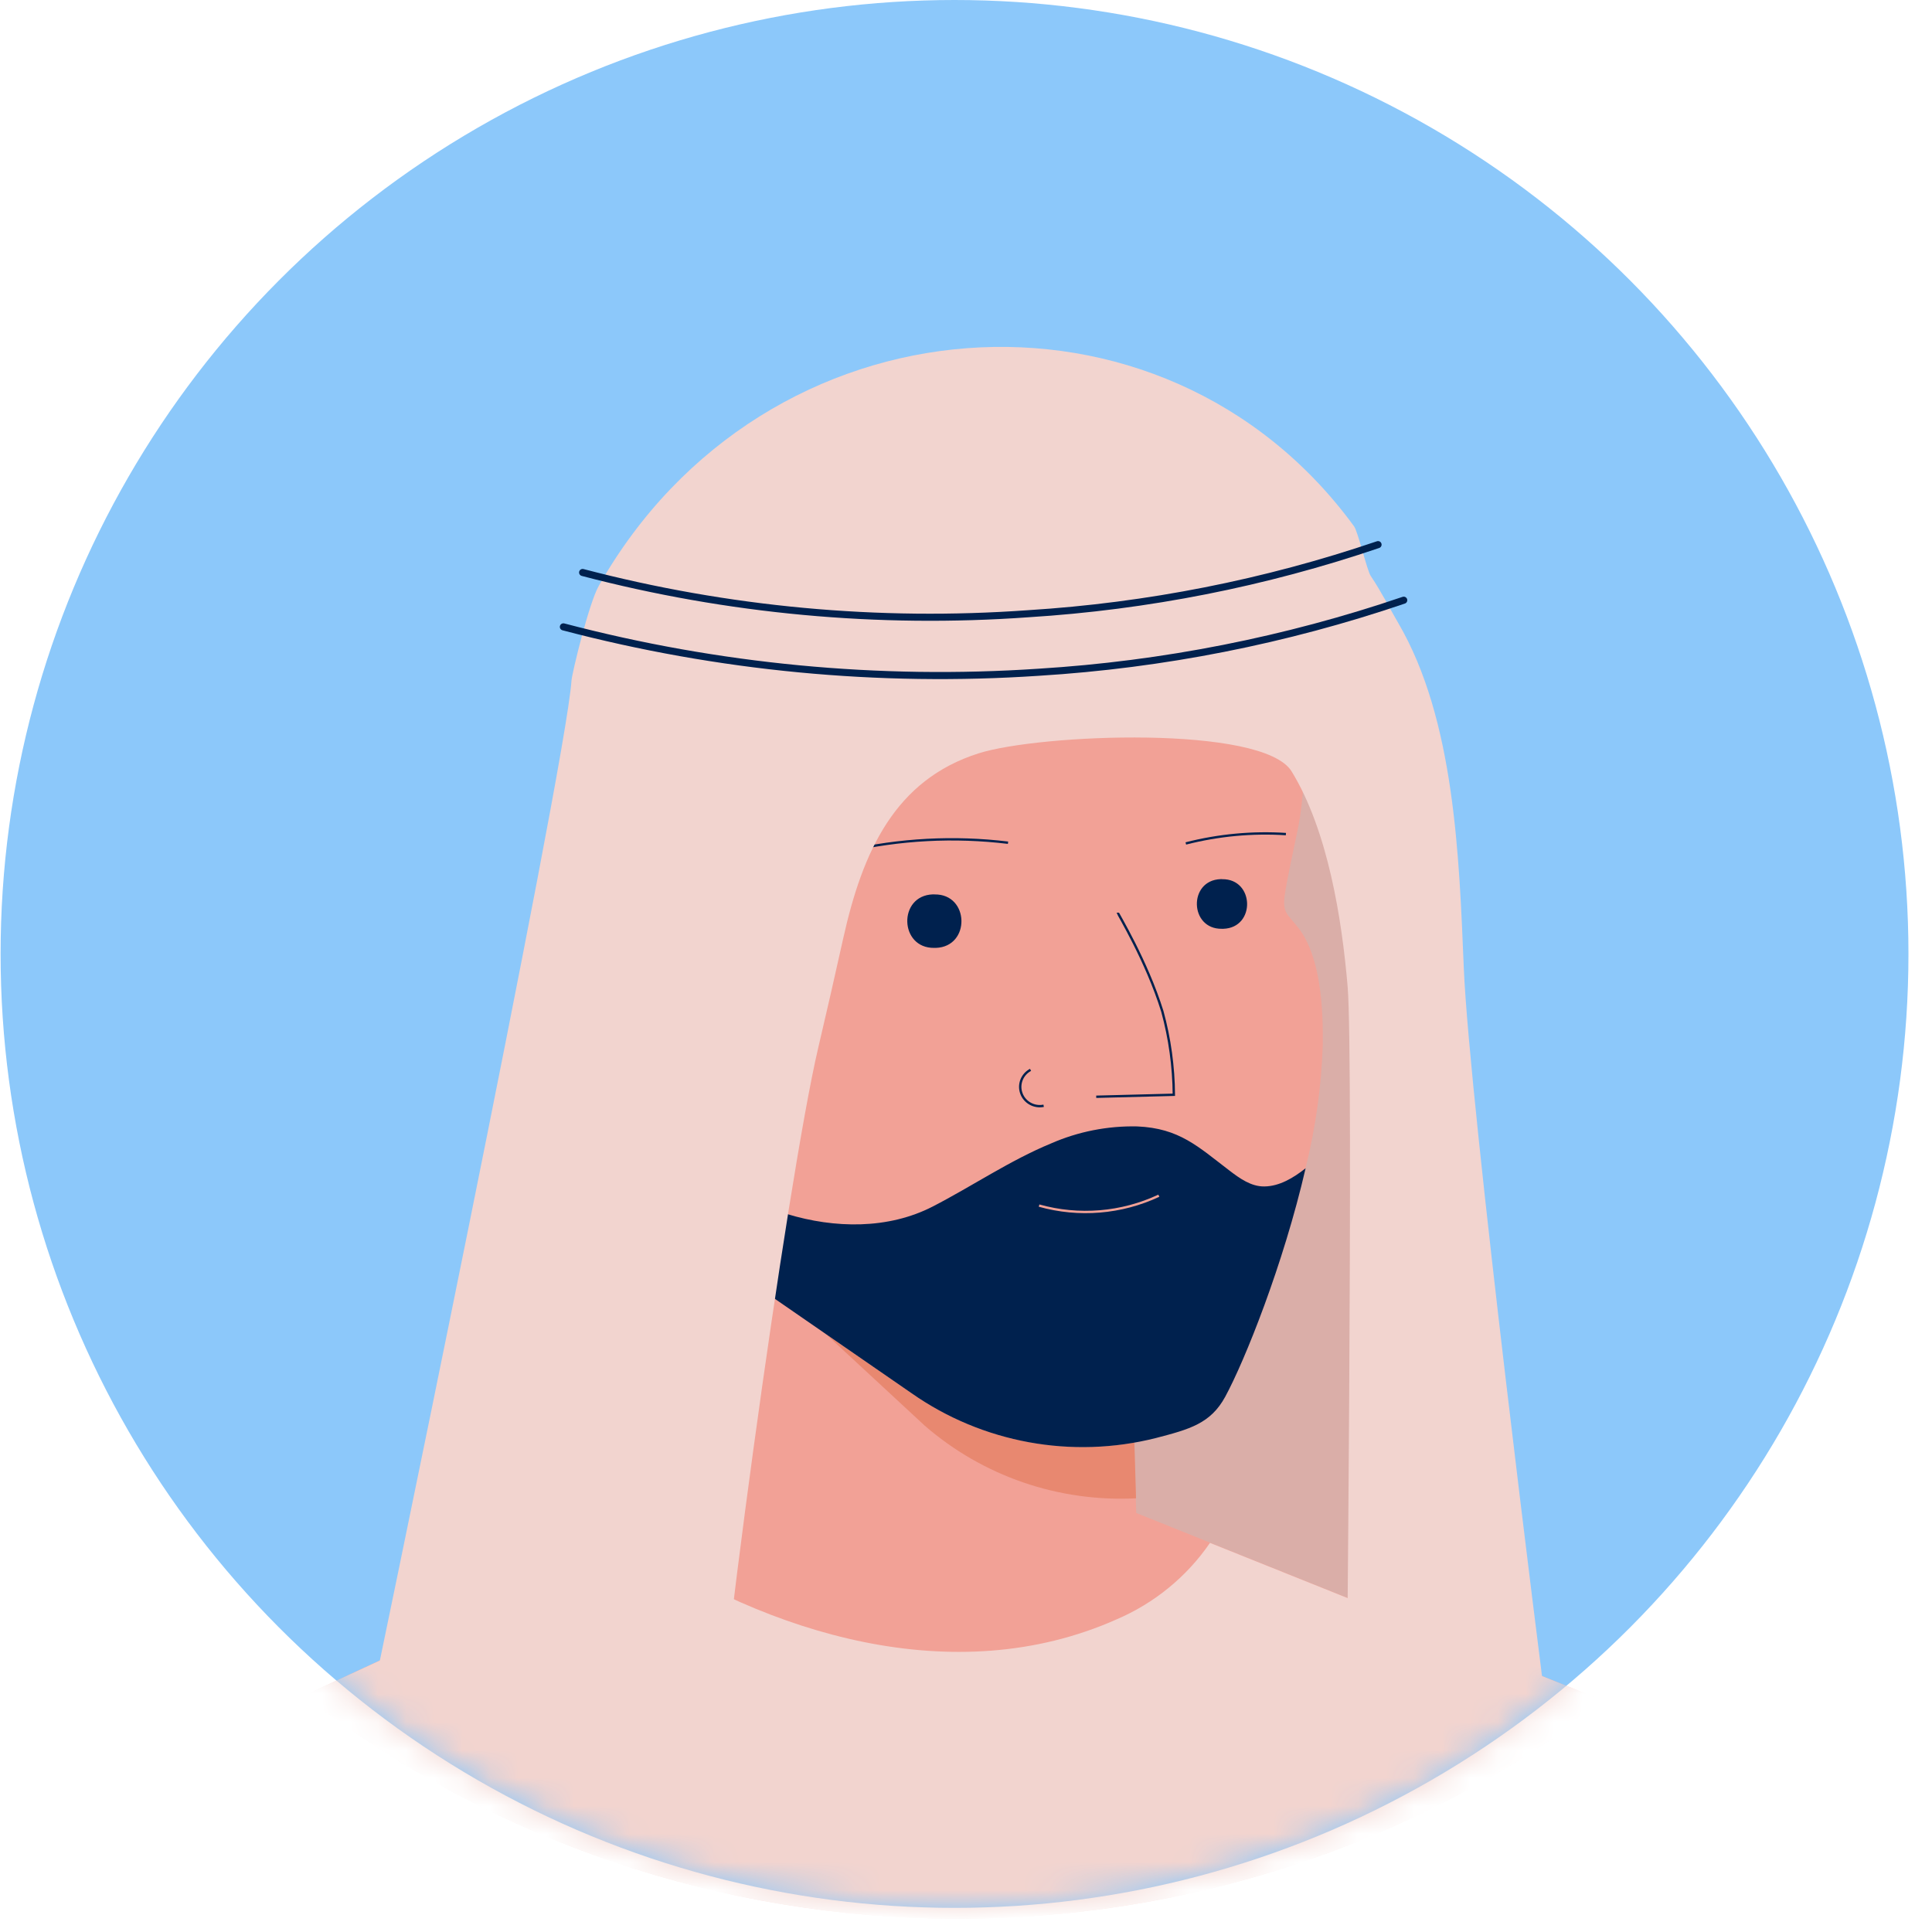 <svg width="69" height="69" viewBox="0 0 69 69" fill="none" xmlns="http://www.w3.org/2000/svg">
<circle cx="34.09" cy="34.069" r="34.069" fill="#8CC8FA"/>
<mask id="mask0_7544_57798" style="mask-type:alpha" maskUnits="userSpaceOnUse" x="0" y="0" width="69" height="69">
<circle cx="34.09" cy="34.069" r="34.069" fill="#C4C4C4"/>
</mask>
<g mask="url(#mask0_7544_57798)">
<path d="M51.941 59.652C51.531 46.256 50.96 32.218 44.109 20.649C42.427 17.813 39.773 14.885 36.46 15.191C32.587 15.547 30.663 19.9 29.535 23.575C27.857 29.024 26.175 34.477 24.77 40.003C23.755 44.001 20.946 50.858 22.481 54.998C25.213 62.359 45.514 59.875 51.941 59.652Z" fill="#DAAEA8"/>
<ellipse cx="22.663" cy="36.232" rx="3.487" ry="3.445" fill="#F2A196"/>
<ellipse cx="23.857" cy="36.003" rx="3.282" ry="3.242" fill="#E88870"/>
<path d="M57.317 60.759C43.604 71.189 24.478 71.106 10.86 60.557L20.841 55.935C21.316 55.714 21.773 55.455 22.205 55.161L22.433 55.002L22.593 54.881C23.679 54.06 24.573 53.017 25.214 51.823C26.035 50.293 26.306 48.603 26.318 46.881C26.318 46.3 26.306 45.718 26.287 45.136C26.269 44.555 26.248 43.981 26.242 43.402C26.234 42.76 26.227 42.118 26.222 41.475L26.599 41.667L26.628 41.681L27.694 42.227L28.189 42.31L33.908 43.26L36.174 43.641L40.291 44.334L40.484 50.818L40.564 53.513L40.578 53.967V54.034L43.06 55.031L43.214 55.094L57.317 60.759Z" fill="#F2A196"/>
<path d="M26.29 44.675L33.03 50.92C35.106 52.722 37.812 53.652 40.573 53.511L40.493 50.816L40.3 44.332L36.183 43.639C35.621 43.89 35.059 44.142 34.497 44.361C32.815 45.015 30.913 44.766 29.282 44.085C28.067 43.553 27.015 42.714 26.232 41.653L26.29 44.675Z" fill="#E88870"/>
<path d="M57.317 60.759C43.604 71.189 24.478 71.106 10.86 60.557L20.841 55.935C21.316 55.714 21.773 55.455 22.205 55.161L22.433 55.003C27.43 58.368 34.088 60.405 39.869 57.839C41.225 57.26 42.386 56.311 43.214 55.102L57.317 60.759Z" fill="#F2D4CF"/>
<path d="M47.242 37.328C47.192 38.809 46.985 40.282 46.627 41.721C45.831 45.166 44.455 48.596 43.755 49.883C43.232 50.844 42.477 51.044 41.281 51.356C38.279 52.114 35.09 51.531 32.562 49.761L24.953 44.507C24.824 43.494 24.619 42.438 24.395 41.36C23.745 38.226 22.921 34.909 23.165 31.958C23.247 31.118 23.639 30.337 24.266 29.764C25.942 28.112 29.138 27.302 31.111 26.749C34.09 25.912 37.158 25.391 40.09 24.408C42.25 23.687 44.572 22.611 45.833 20.641C45.833 20.641 46.116 22.826 46.18 23.324C46.315 24.354 46.336 25.247 46.475 26.262C46.614 27.374 46.572 28.501 46.352 29.6C46.202 30.36 46.02 31.117 45.897 31.883C45.778 32.617 45.973 32.623 46.364 33.13C47.185 34.173 47.257 36.078 47.242 37.328Z" fill="#F2A196"/>
<path d="M33.375 31.944C34.626 31.922 34.673 33.81 33.424 33.853H33.367C32.115 33.873 32.066 31.984 33.317 31.942H33.375V31.944Z" fill="#00214E"/>
<path d="M43.645 31.4C44.807 31.38 44.852 33.133 43.691 33.171H43.639C42.478 33.19 42.433 31.437 43.594 31.398H43.645V31.4Z" fill="#00214E"/>
<path d="M39.921 32.595C39.921 32.635 40.946 34.303 41.512 36.12C41.778 37.092 41.916 38.093 41.923 39.099L39.151 39.17" stroke="#00214E" stroke-width="0.084"/>
<path d="M46.629 41.723C45.833 45.167 44.456 48.598 43.757 49.885C43.234 50.845 42.479 51.046 41.283 51.358C38.281 52.116 35.092 51.533 32.563 49.763L24.955 44.509C24.803 43.322 24.34 42.189 24.055 41.022C23.93 40.491 23.817 39.94 23.94 39.401C23.982 39.681 24.111 39.943 24.309 40.148C25.31 41.425 26.479 42.864 28.106 43.358C29.8 43.873 31.718 43.913 33.32 43.086C34.715 42.367 36.077 41.439 37.538 40.837C38.505 40.414 39.556 40.206 40.614 40.229C42.122 40.294 42.785 40.949 43.909 41.806C44.276 42.087 44.688 42.381 45.156 42.373C45.689 42.369 46.194 42.069 46.629 41.723Z" fill="#00214E"/>
<path d="M37.11 43.057C38.532 43.455 40.051 43.33 41.387 42.704" stroke="#F2A196" stroke-width="0.084"/>
<path d="M30.236 30.403C32.125 29.968 34.076 29.864 36.001 30.097" stroke="#00214E" stroke-width="0.084"/>
<path d="M42.351 30.123C43.517 29.825 44.723 29.712 45.925 29.789" stroke="#00214E" stroke-width="0.084"/>
<path d="M36.805 38.209C36.5 38.371 36.36 38.729 36.478 39.05C36.595 39.372 36.933 39.56 37.273 39.492" stroke="#00214E" stroke-width="0.084"/>
<path d="M24.202 41.382L24.407 41.366L24.547 41.52L25.06 44.308L24.961 44.346L24.809 44.15L24.202 41.382Z" fill="#00214E"/>
<path d="M29.22 37.432C28.122 42.105 25.462 61.319 25.323 66.101C25.361 64.682 14.127 62.634 13.167 61.237C13.167 61.237 20.209 27.422 20.41 24.31C20.426 24.055 21.025 21.574 21.376 20.94C27.298 10.456 41.54 9.459 48.36 18.798C48.498 18.987 48.824 20.375 48.953 20.567C49.333 21.131 49.612 21.694 49.94 22.255C51.954 25.7 52.114 30.614 52.278 34.563C52.483 39.509 55.138 60.39 55.138 60.39C55.138 60.39 48.139 62.417 48.081 62.429C48.081 62.429 48.344 37.793 48.131 35.25C47.925 32.818 47.427 29.668 46.129 27.55C45.103 25.884 37.13 26.211 34.947 26.906C31.967 27.854 30.808 30.399 30.116 33.509C29.825 34.822 29.526 36.13 29.22 37.432Z" fill="#F2D4CF"/>
<path d="M20.808 20.446C25.992 21.805 31.37 22.303 36.719 21.919C40.978 21.653 45.181 20.823 49.216 19.451" stroke="#00214E" stroke-width="0.253" stroke-linecap="round"/>
<path d="M20.121 22.388C25.65 23.843 31.384 24.391 37.093 24.009C41.537 23.735 45.923 22.869 50.133 21.436" stroke="#00214E" stroke-width="0.253" stroke-linecap="round"/>
</g>
</svg>
